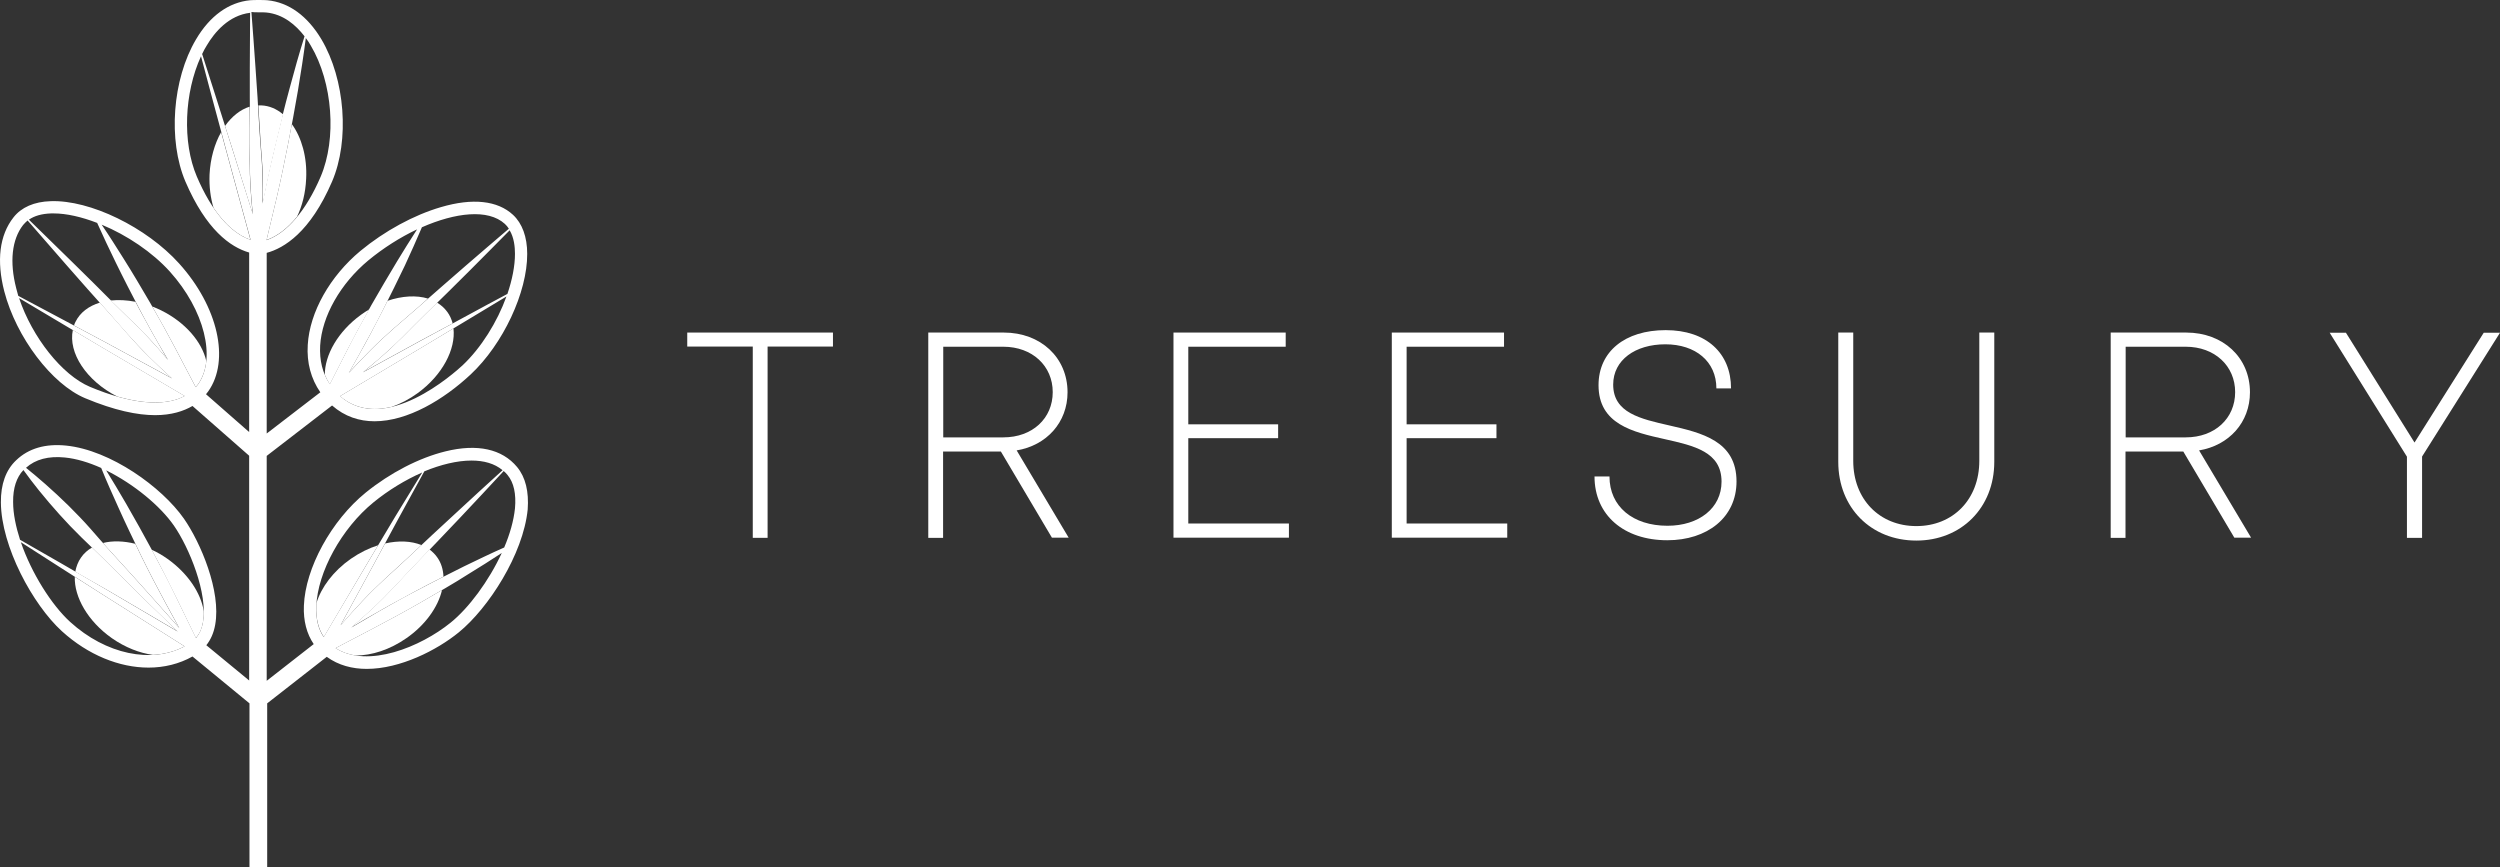 <?xml version="1.0" encoding="UTF-8"?>
<svg id="Layer_1" data-name="Layer 1" xmlns="http://www.w3.org/2000/svg" viewBox="0 0 1552.75 538.65">
  <rect x="0" y="0" width="1552.75" height="538.65" fill="#333333" stroke="none"/>
  <defs>
    <style>
      .cls-1 {
        fill: #fff;
      }

      .cls-2 {
        fill: #fff;
      }

      .cls-3 {
        fill: #fff;
      }
    </style>
  </defs>
  <g id="strapline">
    <g>
      <g>
        <path class="cls-1" d="M517.45,215.25h-40.7v118.8h-9.2v-118.8h-40.7v-8.7h90.5v8.7h.1Z"/>
        <path class="cls-1" d="M621.65,280.45h-35.9v53.6h-9.2v-127.5h46.9c22.9,0,39.6,15.5,39.6,37.1,0,18.7-13,33-31.6,36.1l32.3,54.2h-10.4l-31.7-53.5Zm-35.8-8.8h37.3c18.1,0,30.7-11.8,30.7-28.1s-12.7-28.2-30.7-28.2h-37.3v56.3Z"/>
        <path class="cls-1" d="M800.55,325.15v8.8h-71.7v-127.4h69.7v8.8h-60.5v48.2h55.8v8.6h-55.8v53h62.5Z"/>
        <path class="cls-1" d="M936.15,325.15v8.8h-71.7v-127.4h69.7v8.8h-60.5v48.2h55.8v8.6h-55.8v53h62.5Z"/>
        <path class="cls-1" d="M990.35,295.95h9.3c0,18.7,14.6,30.6,36,30.6,19.5,0,33.6-10.9,33.6-27.4,0-18.5-17-22.3-35.3-26.4-19.8-4.4-41.1-9.3-41.1-33.5,0-20.9,16.4-34.2,41.7-34.2s40.6,14.3,40.6,36.2h-9.1c0-16.8-13-27.4-31.7-27.4s-32.4,9.8-32.4,25c0,17.6,16.9,21.3,34.9,25.4,20.1,4.6,41.7,9.6,41.7,34.8,0,22.4-18.2,36.5-43,36.5-26.9,0-45.2-15.6-45.2-39.6Z"/>
        <path class="cls-1" d="M1141.75,286.85v-80.3h9.3v79.7c0,23.8,16.3,40.5,39.2,40.5s39.1-16.7,39.1-40.5v-79.7h9.3v80.3c0,28.5-20.5,48.9-48.4,48.9-28,0-48.5-20.3-48.5-48.9Z"/>
        <path class="cls-1" d="M1356.05,280.45h-35.9v53.6h-9.2v-127.5h46.9c22.9,0,39.6,15.5,39.6,37.1,0,18.7-13,33-31.6,36.1l32.3,54.2h-10.4l-31.7-53.5Zm-35.8-8.8h37.3c18.1,0,30.7-11.8,30.7-28.1s-12.7-28.2-30.7-28.2h-37.3v56.3Z"/>
        <path class="cls-1" d="M1504.35,283.55v50.5h-9.4v-50.4l-48-77h10.1l42.6,68.2,43-68.2h10.1l-48.4,76.9Z"/>
      </g>
      <g>
        <g>
          <path class="cls-1" d="M110.35,392.15c-5.9-5.7-11.8-11.5-17.8-17.2l-14-13.8-13.9-13.8c-2.5-2.5-5-4.9-7.5-7.3-2.7,1.6-5,3.6-6.8,6.2-1.9,2.7-3,5.7-3.6,8.9l19.3,11,44.3,26Z"/>
          <path class="cls-1" d="M102.75,374.45c-5.2-9.6-10.3-19.4-15.1-29.2l-3.6-7.5c-7.2-1.8-14.2-2-20.1-.5,1.7,1.9,3.4,3.9,5.2,5.8l13.2,14.5,13.1,14.6c5.3,6,10.6,12,15.9,17.9-2.9-5.1-5.7-10.3-8.6-15.6Z"/>
          <path class="cls-1" d="M64.05,369.45l-17.6-11.2c-.4,12.6,8.1,27.6,23,38.1,8.3,5.8,17.3,9.3,25.6,10.4,7-.4,13.6-2.1,19.6-5.3l-50.6-32Z"/>
          <path class="cls-1" d="M126.05,386.55c.4-2.2,.6-4.5,.5-7-1.8-11.3-9.9-23.5-22.6-32.5-3.1-2.2-6.4-4.1-9.7-5.6l.1,.3c5.2,9.6,10.2,19.4,15,29.2,4.1,8.4,8.2,16.8,12.3,25.3,2.3-2.5,3.7-5.7,4.4-9.7Z"/>
        </g>
        <g>
          <path class="cls-1" d="M225.35,373.05c4.5-4.8,9.3-9.4,14.1-13.9,4.9-4.5,9.8-8.9,14.6-13.4l7.7-7.2c-6.3-2.6-14.3-2.9-22.6-1l-6.6,12.2-21.1,38.7c.2-.2,.3-.4,.5-.5,4.4-5.1,8.8-10,13.4-14.9Z"/>
          <path class="cls-1" d="M229.35,347.85l5.5-9.2c-5.7,1.8-11.4,4.6-16.9,8.4-10.9,7.6-18.4,17.7-21.4,27.5,0,.6-.1,1.3-.1,1.9-.3,7.8,1.3,14.2,4.7,19.2l28.2-47.8Z"/>
          <path class="cls-1" d="M252.45,396.35c11.8-8.2,19.6-19.3,22.1-29.9-4.4,2.5-8.7,5.1-13.1,7.6-9.9,5.7-19.9,11.1-30,16.4-7.7,4-15.4,8-23.1,12.1,3.8,2.4,8,3.9,12.5,4.6,10,0,21.3-3.6,31.6-10.8Z"/>
          <path class="cls-1" d="M257.75,367.35c5-2.7,10.1-5.3,15.2-7.9,.8-.4,1.7-.8,2.5-1.3-.2-4.4-1.4-8.5-3.9-12-1.3-1.9-3-3.5-4.8-4.9l-8.4,8.8c-4.6,4.8-9.1,9.6-13.6,14.5-4.5,4.8-9.2,9.5-14.1,14-4.1,3.8-8.3,7.5-12.5,11.1,3.3-1.9,6.5-3.8,9.7-5.7,9.9-5.7,19.9-11.3,29.9-16.6Z"/>
        </g>
        <g>
          <path class="cls-1" d="M181.25,77.05c-.8,4.2-1.6,8.5-2.4,12.7-2.2,11.2-4.5,22.3-7.1,33.4l-6.2,25.9c6.6-2.3,13-7.2,18.9-14.4,3.3-6.8,5.3-14.8,5.7-23.6,.7-13.4-2.8-25.6-8.9-34Z"/>
          <path class="cls-1" d="M162.65,98.65c.5,6.3,.7,12.6,.7,19,0,3-.1,6-.1,9l1-5.1c2.2-11.2,4.7-22.3,7.4-33.3,1.4-5.7,2.8-11.5,4.2-17.2-4-3.4-8.6-5.4-13.6-5.6h-1.8l.9,14.3c.3,6.2,.8,12.6,1.3,18.9Z"/>
          <path class="cls-1" d="M155.55,148.95l-15.3-56.2-2.9-10.7c-4.1,7.3-6.7,16.4-7.2,26.3-.3,7.5,.6,14.6,2.5,20.8,7,10.3,14.8,17,22.9,19.8Z"/>
          <path class="cls-1" d="M139.75,78.25l4.3,13.4,12.9,41.3c-.5-5-1-10.1-1.3-15.1-.4-6.3-.6-12.6-.6-19,.1-6.3,.1-12.7,.1-19l-.1-13.6c-5.8,1.8-11.1,6.1-15.3,12Z"/>
        </g>
        <g>
          <path class="cls-2" d="M250.15,209.15c-4.6,4.6-9.4,9.1-14.3,13.3-3.4,3-6.9,5.9-10.4,8.7l35.8-19.6,19.9-10.7c-.7-2.6-1.8-5.1-3.4-7.2-1.7-2.3-3.8-4.2-6.3-5.7l-7.5,7.4c-4.6,4.5-9.2,9.2-13.8,13.8Z"/>
          <path class="cls-2" d="M243.15,252.75c5.5-1.9,11.1-4.8,16.3-8.6,15.4-11.2,23.7-27.3,22.2-40.2l-18.5,11.1-52,31c9.6,8.3,21,9.3,32,6.7Z"/>
          <path class="cls-2" d="M201.75,232.85c.9,2.1,1.9,4,3.1,5.9l11.1-21.8c4.3-8.4,8.8-16.6,13.4-24.8-1.8,1-3.5,2.2-5.2,3.4-14.3,10.4-22.5,25-22.4,37.3Z"/>
          <path class="cls-2" d="M240.65,186.85c-1,2.1-2.1,4.1-3.1,6.2-4.7,9.3-9.6,18.5-14.7,27.5l-6.3,11.2c.2-.2,.4-.5,.6-.7,4.4-4.8,8.9-9.5,13.5-14.1s9.4-9,14.3-13.3c4.9-4.2,9.9-8.5,14.8-12.8l6.1-5.4c-7.2-2.2-16.1-1.7-25.2,1.4Z"/>
        </g>
        <g>
          <path class="cls-2" d="M72.75,246.25c17.8,5.1,32.2,5,42-.3l-51.5-30.3-18-10.7c-3,14.1,8.3,31.5,27.5,41.3Z"/>
          <path class="cls-2" d="M65.05,212.35l41.9,22.7c-.3-.2-.5-.5-.8-.7-4.7-4.2-9.3-8.5-13.8-13-4.5-4.4-8.8-9-13-13.8-4.1-4.8-8.3-9.5-12.5-14.2l-4.8-5.4c-6.9,2.1-12.3,6.1-15.2,12-.4,.7-.6,1.4-.9,2.2l19.1,10.2Z"/>
          <path class="cls-2" d="M71.35,189.15c4.5,4.5,9,8.8,13.5,13.2s8.9,9,13,13.7c2.2,2.5,4.3,4.9,6.4,7.5-.7-1.2-1.4-2.4-2.1-3.6-5.4-9.3-10.6-18.6-15.7-28.1l-2.3-4.4c-5.4-1.1-10.6-1.3-15.5-.8l2.7,2.5Z"/>
          <path class="cls-2" d="M100.05,192.75c-1.8-.9-3.7-1.7-5.5-2.4,4.9,8.5,9.7,17.2,14.3,25.9,4.2,8.1,8.5,16.2,12.7,24.2,.5-.6,1-1.2,1.5-1.8,2.8-4,4.5-8.9,5.1-14.3-2.6-11.8-12.9-24.1-28.1-31.6Z"/>
        </g>
        <path class="cls-3" d="M321.15,290.05c-9.3-11.2-24.7-14.6-44.5-9.7-16.3,4-34.3,13.3-49.5,25.6-21.4,17.4-37.5,46.9-38.4,70.2-.4,9.5,1.8,17.6,6.1,23.9l-29.2,22.8v-139.7l40.6-31.3c7.9,6.9,16.9,9.8,26.4,9.8,20.5,0,42.9-13.4,59.7-29.1,20.1-18.8,35.2-51,35.1-74.9,0-10.5-3.1-18.9-8.8-24.2-9.6-8.9-25.1-10.6-44.8-4.8-16.8,4.9-35,14.8-50,27.2-18.9,15.7-31.5,38-32.7,58.3-.7,11.1,2,21.1,7.8,29.5l-33.3,25.6v-112.2c10.7-2.9,27-12.7,40.6-44.3,11-25.6,8.1-63.5-6.6-88.3C190.95,9.85,179.35,1.45,166.05,.15c-2-.2-8.8-.2-10.7,0-13.3,1.3-25,9.7-33.6,24.3-14.7,24.8-17.5,62.7-6.6,88.3,12.8,29.8,27.8,40.7,39.6,44.1v111.5l-26.8-23.5c.5-.6,1-1.2,1.4-1.8,13.6-19.2,6.1-52.6-18.1-79.4-20.3-22.5-55.3-39.6-79.8-38.7-10.2,.3-18.2,3.8-23.1,10.1-8.7,11.1-10.6,26.9-5.7,45.9,7.4,28.5,29.5,57.7,50.3,66.4,18.2,7.6,32.4,10.5,43.4,10.5,10.2,0,17.7-2.5,23.2-5.7l35.2,30.9v139.6l-26.6-21.9c2.7-3.4,4.6-7.6,5.5-12.7,3.8-20.9-9.1-51.1-19.4-65.9-13.7-19.6-45.6-42.6-73.2-45.4-12.8-1.3-23.3,1.7-31,9.1-6.4,6-9.6,14.9-9.5,26.2,.2,27.4,19.8,63.5,37.9,80,16.3,14.8,35.7,22.6,53.8,22.6,9.7,0,19.1-2.3,27.3-6.9l35.4,29.1v101.8h11v-101.8l37-28.9c7.3,5.3,15.9,7.5,24.8,7.5,20.8,0,43.6-11.6,57.2-22.7,18.4-15,40-48.4,42.8-76.3,.8-11.1-1.3-20-6.6-26.4Zm-33.9-63.1c-5,4.6-48.2,43.5-76,19.1l52-31,28.4-17.1c7.7-4.6,15.3-9.2,22.9-13.8-5.7,15.8-15.7,31.9-27.3,42.8Zm32.6-69.3c0,7.5-1.7,16.1-4.7,24.9-8.2,4.4-16.5,8.8-24.7,13.3l-29.2,15.8-35.8,19.6c3.5-2.9,7-5.8,10.4-8.7,4.9-4.3,9.7-8.7,14.3-13.3s9.2-9.3,13.8-13.8l14-13.7,13.9-13.8c8.2-8.3,16.5-16.5,24.7-24.9,2.7,4.5,3.3,10.2,3.3,14.6Zm-6.3-18.6c1,.9,1.8,1.9,2.5,3-9,7.6-17.8,15.3-26.8,23l-14.7,12.8-14.7,12.9c-4.9,4.3-9.9,8.5-14.8,12.8s-9.7,8.7-14.3,13.3-9.1,9.3-13.5,14.1c-.2,.2-.4,.5-.6,.7l6.3-11.2c5.1-9.1,10-18.2,14.7-27.5s9.3-18.6,13.8-28c3.6-7.8,7.2-15.8,10.6-23.8,20.7-9.1,41.1-11.6,51.5-2.1Zm-114.7,75.6c1.1-18.3,12.6-38.5,29.9-52.9,9.2-7.6,19.7-14.3,30.3-19.3-4.3,6.6-8.4,13.3-12.5,20-5.4,8.9-10.6,17.9-15.8,26.9-5.1,9-10.1,18.2-14.8,27.4l-11.1,21.8c-4.5-6.6-6.5-14.8-6-23.9Zm-93.3-45.9c21.4,23.8,28.9,53.8,17.5,69.9-.5,.6-.9,1.2-1.5,1.8-4.3-8.1-8.5-16.1-12.7-24.2-5-9.5-10.2-18.9-15.6-28.2l-8.2-13.9c-2.8-4.6-5.5-9.2-8.4-13.7-4.4-7-8.8-14-13.5-20.9,15.7,6.5,31.5,17.1,42.4,29.2ZM31.75,132.55h1.5c8.1,0,17.5,2.2,27.1,5.9,3.7,8.3,7.6,16.5,11.6,24.7,2.3,4.8,4.8,9.6,7.2,14.4l7.4,14.3c5,9.5,10.2,18.9,15.7,28.1,.7,1.2,1.4,2.4,2.1,3.6-2.1-2.5-4.2-5-6.4-7.5-4.2-4.7-8.5-9.3-13-13.7s-9.1-8.8-13.5-13.2l-13.4-13.4-13.5-13.3c-8.9-8.6-17.7-17.4-26.6-26,3.4-2.4,8-3.7,13.8-3.9Zm-21.7,46.4c-4.2-16.3-2.7-30.2,4.3-39.2,.8-1,1.8-1.9,2.8-2.8,8.1,9.4,16.4,18.7,24.5,28.1l12.5,14.2,12.6,14.1c4.2,4.7,8.3,9.5,12.5,14.2s8.5,9.3,13,13.8c4.5,4.4,9.1,8.8,13.8,13,.3,.2,.5,.5,.8,.7l-41.8-22.7-28.9-15.4c-8.3-4.4-16.5-8.8-24.8-13.2-.4-1.7-.9-3.2-1.3-4.8Zm45.8,61.3h0c-17.3-7.3-35.8-30.7-44-55.1,7.7,4.6,15.4,9.2,23.2,13.8l28.1,16.7,51.5,30.3c-12.6,6.9-33.3,5-58.8-5.7Zm52.1,86.1c9.6,13.8,21.3,42.4,18.1,60.2-.7,4-2.2,7.2-4.3,9.7-4.1-8.4-8.2-16.8-12.3-25.3-4.8-9.9-9.8-19.6-15-29.2l-7.9-14.4c-2.7-4.8-5.4-9.6-8.1-14.3-4.1-7-8.2-14-12.5-20.9,17.2,8.5,33.5,22,42,34.2Zm-67.7-42.2c7.2,.7,15,3.1,22.6,6.5,3.4,8.4,7.1,16.6,10.8,24.8,2.2,5,4.6,10,6.9,14.9l7.1,14.8c4.8,9.8,9.9,19.6,15.1,29.2,2.9,5.2,5.7,10.5,8.6,15.7-5.3-6-10.6-12-15.9-17.9l-13.1-14.6-13.2-14.5c-4.4-4.8-8.7-9.8-13-14.7s-8.9-9.6-13.5-14.2c-4.7-4.6-9.5-9.1-14.4-13.4-4-3.5-8-6.9-12.1-10.2,5.9-5.3,14-7.4,24.1-6.4Zm-32.1,27.7c-.1-8.7,2.1-15.4,6.4-19.9,3.1,4.3,6.3,8.5,9.6,12.6,4.1,5.1,8.4,10.1,12.8,15s8.9,9.6,13.6,14.2c4.7,4.6,9.5,9.1,14.1,13.7l13.9,13.8,14,13.8c5.9,5.7,11.8,11.5,17.8,17.2l-44.3-26.1-28.5-16.5-25.1-14.4c-2.6-8.1-4.3-16.2-4.3-23.4Zm35.4,74.4c-11.5-10.5-23.9-30.1-30.6-49.5l23.4,15,27.7,17.7,50.6,32c-20.5,10.9-48.9,5-71.1-15.2ZM193.05,28.35c13.6,22.9,16.2,57.8,6.1,81.4-9,21.1-21.1,35.1-33.6,39.4l6.2-25.9c2.6-11.1,4.9-22.2,7.1-33.4,2.2-11.2,4.3-22.4,6.2-33.6,1.8-10.8,3.5-21.7,4.9-32.6,1.2,1.5,2.2,3.1,3.1,4.7ZM160.65,7.65c1.9,0,3.9,0,4.6,.1h0c10.7,1,18.5,7.8,23.9,14.8-3.4,10.8-6.4,21.6-9.3,32.4-3,11-5.7,22.1-8.4,33.1-2.7,11.1-5.2,22.2-7.4,33.3l-1,5.1c.1-3,.1-6,.1-9,0-6.3-.2-12.7-.7-19s-1-12.6-1.4-19l-1.1-19-1.3-19c-.8-11.3-1.6-22.7-2.5-34,1.1,.2,2.8,.2,4.5,.2Zm-32.3,20.7c5-8.5,13.8-18.8,27-20.4-.1,11.3-.1,22.7-.2,34v19l.1,19c0,6.3-.1,12.7-.1,19s.2,12.7,.6,19c.3,5,.8,10.1,1.3,15.1l-13-41.3-10-31.6c-2.8-8.9-5.7-17.7-8.5-26.6,.8-1.8,1.8-3.6,2.8-5.2Zm-6.1,81.3c-9.1-21.3-7.8-52.1,2.6-74.7,2.3,8.6,4.6,17.3,6.9,25.9l8.6,31.9,15.3,56.2c-12.7-4.3-24.3-18-33.4-39.3Zm170.6,176.4c7.6,0,14.3,1.8,19.3,6-9.8,8.8-19.4,17.8-29.1,26.7l-14.5,13.4-14.5,13.6c-4.8,4.5-9.7,9-14.6,13.4-4.9,4.5-9.6,9.1-14.1,13.9s-9,9.7-13.3,14.7c-.2,.2-.3,.4-.5,.5l21.1-38.7,15-27.8,15.9-29c10.2-4.2,20.4-6.7,29.3-6.7Zm-96.4,90.5c.8-21.3,15.8-48.5,35.6-64.6,9.2-7.5,19.7-13.9,30.2-18.5l-16.7,27.3-16.2,27.1-28.3,47.8c-3.4-4.9-4.9-11.3-4.6-19.1Zm83.4,10.2c-18.5,15-51.4,28.6-71.4,15.8,7.7-4.1,15.4-8.1,23.1-12.1,10.1-5.3,20.1-10.7,30-16.4,4.9-2.8,9.8-5.8,14.8-8.6,4.9-2.9,9.8-5.8,14.6-8.9,7-4.3,13.9-8.6,20.7-13.1-8.1,17.5-20.5,34.2-31.8,43.3Zm40-71c-.8,7.7-3.2,16.1-6.7,24.3-8.4,3.7-16.6,7.7-24.9,11.7-5.1,2.5-10.2,5.1-15.3,7.7-5.1,2.6-10.1,5.2-15.2,7.9-10.1,5.3-20,10.9-29.8,16.7-3.2,1.9-6.5,3.8-9.7,5.7,4.2-3.6,8.4-7.3,12.5-11.1,4.9-4.5,9.5-9.2,14.1-14,4.5-4.8,9-9.7,13.6-14.5l13.7-14.3,13.7-14.4c9-9.6,18.1-19.2,27-28.9,.9,.8,1.7,1.6,2.4,2.5,3.9,4.7,5.4,11.7,4.6,20.7Z"/>
      </g>
    </g>
  </g>
</svg>